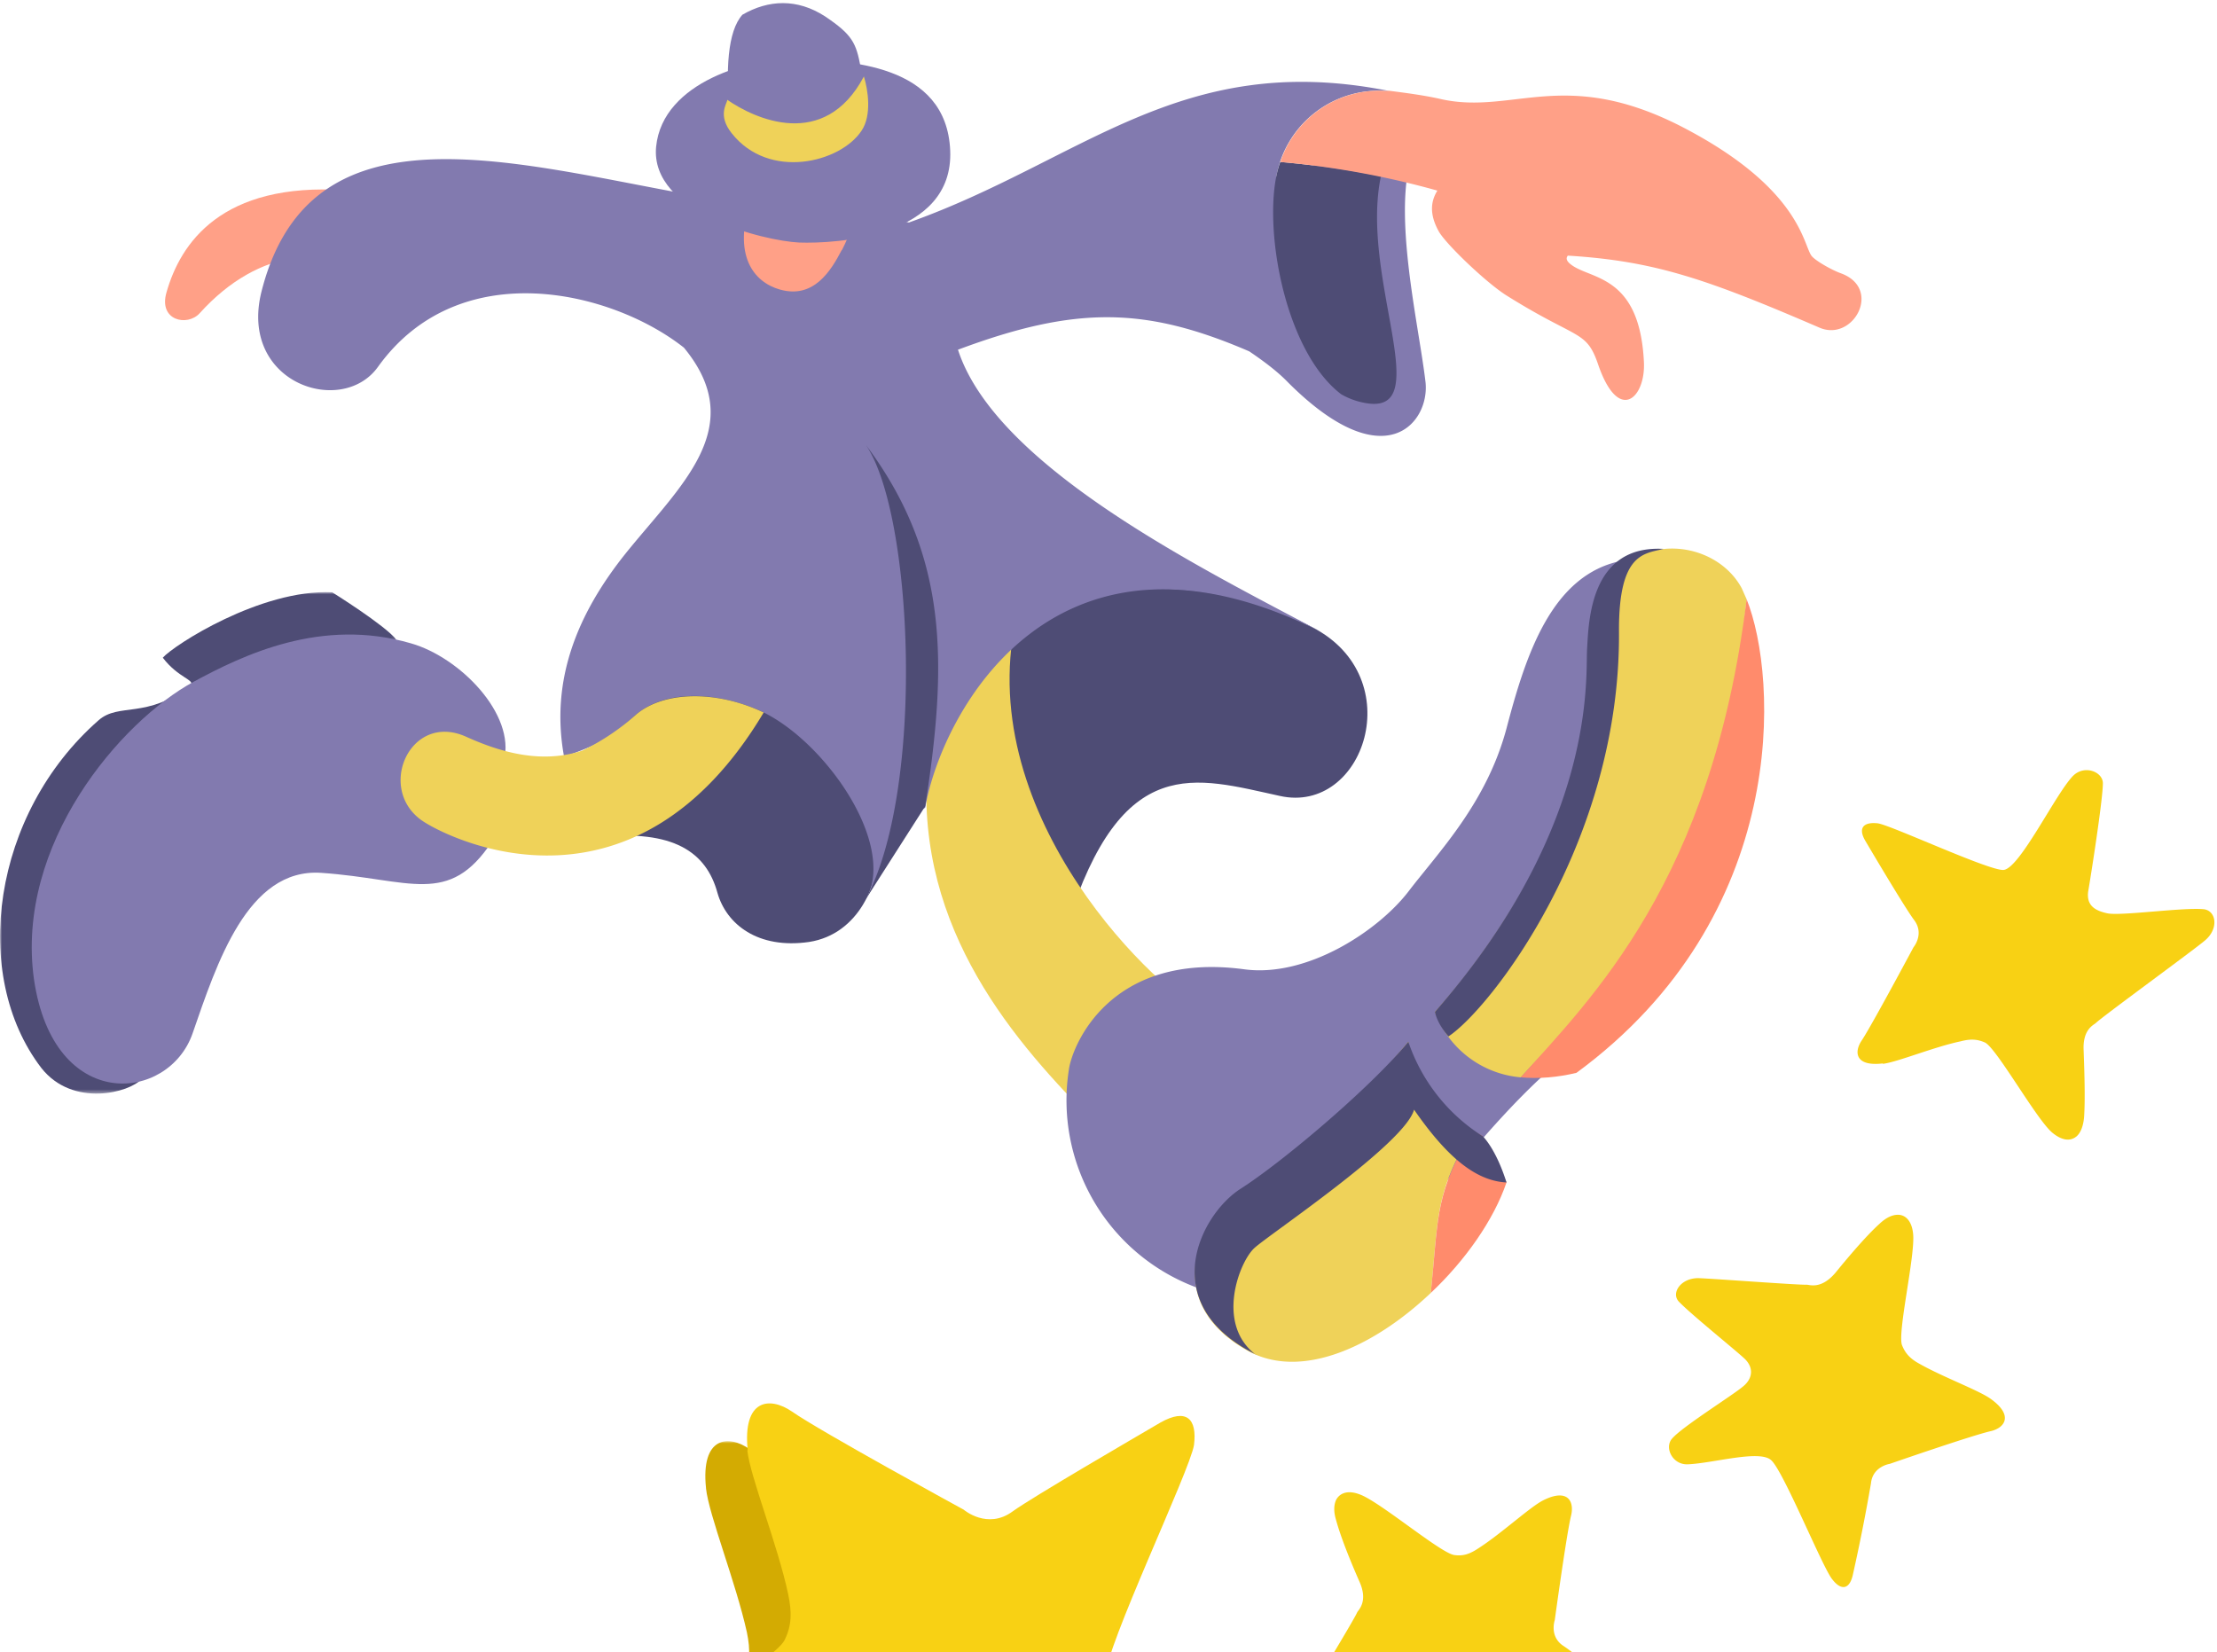 <svg viewBox="0 0 542 404" xmlns="http://www.w3.org/2000/svg" xmlns:xlink="http://www.w3.org/1999/xlink"><defs><path id="a" d="M.2.3H477v476.8H.2z"/><path id="b" d="M0 1h152v150.9H0z"/><path id="d" d="M0 1h96.9v122.6H0z"/></defs><g fill="none" fill-rule="evenodd"><g transform="translate(137.3 351.4)"><mask id="c" fill="#fff"><use xlink:href="#b"/></mask><path d="M35.3 12.4C34-.2 40.8-.8 46.1 3c7 4.9 42 24 42 24s5.9 5 12.1.4c5-3.6 29.8-18 36-21.7 6.4-3.6 9.1-.9 8.2 5.5-.9 6.3-21.6 49.5-21.6 56.8 0 7.2 18.4 18.4 26.6 26.6 5.1 5.1 1.8 13.5-3.6 13.5-7.3 0-33-7.2-39.3-8.1-5.8-1-9.9 2.2-9.9 8.5s1.4 30.7 1 38.8c-.4 5.5-8.7 6.8-14 .5-4-4.6-28-35.7-30.7-38.4-1-1-2.7-6.3-12.6-5.8-10.4.4-22.4.6-30.2 0-4-.4-6.9-1.6-8.5-3.5-2.4-2.7-2-6.7 1.7-11 6.3-7.2 38.3-24.7 41-30.2 1.8-3.6 1.9-6.8 1-11.2-2.7-12.2-9.3-28.7-10-35.2" fill="#D3AB02" mask="url(#c)"/></g><path d="M182.8 354.6c-1.3-12.6 5.4-13.2 10.8-9.5 7 4.9 42 24 42 24s5.8 5 12 .4c5-3.6 29.8-18 36.1-21.7 6.4-3.6 9-.9 8.2 5.5-1 6.3-21.7 49.5-21.7 56.7 0 7.3 18.5 18.5 26.6 26.6 5.2 5.2 1.8 13.6-3.6 13.6-7.2 0-33-7.2-39.2-8.1-5.9-1-10 2.2-10 8.5s1.4 30.7 1 38.8c-.3 5.5-8.6 6.8-14 .4-4-4.6-28-35.6-30.7-38.3-.9-1-2.7-6.3-12.6-5.8-10.3.4-22.3.6-30.2 0-4-.4-6.8-1.6-8.4-3.5-2.4-2.7-2-6.7 1.7-11 6.3-7.2 38.3-24.8 41-30.2 1.8-3.6 1.8-6.8.9-11.2-2.6-12.2-9.3-28.7-10-35.2" fill="#F8D114"/><path d="M251.4 231.2c3.6-3.3 7 3 9.5-5 13.4-42.5 31.3-36.1 52-31.6 20.6 4.6 31.8-28.9 8-41.2-29.4-15.2-73.5-17-90.5 32-3.7 10.4 8.6 57 21 45.8" fill="#4E4C75"/><path d="M227 184.3c-4.4 40.1 19 68.3 39.2 88.7 11 10.3 43.2-19.6 31.1-23.7-10.9-3.6-56.6-45.2-49.8-93l-9.5 7-11 21z" fill="#EFD259"/><g transform="translate(0 143.8)"><mask id="e" fill="#fff"><use xlink:href="#d"/></mask><path d="M96.9 12.6C94.2 9.1 81.2 1 81.2 1 63.7.2 42.4 14 39.8 17c3.8 5 8 5.4 6.8 6.8-10.8 8.3-17.5 4.1-22.5 8.5-26 22.8-31.4 62.3-14 85 7.7 9.8 21.7 6 24.5 2.7" fill="#4E4C75" mask="url(#e)"/></g><path d="M123.2 186c2.9-11.4-10.8-25.3-22.7-28.7-21.9-6.4-41 2.8-53.2 9.4-17.8 9.7-43.6 39.7-39 72.7 4.8 33 33 30.1 38.8 13.2 5.9-17 13.4-40.4 31.4-39.2 21.8 1.5 31.2 8.4 41.8-7.7" fill="#827AAF"/><path d="M214.1 208.3c-3-22.2-30-47.8-57.5-35.3-9 4-21 32.9-10.4 31.7 18.5-2 26.5 3.7 29.2 13.6 2.2 7.7 9.9 13.8 22.4 12 12.3-1.9 17.3-14.9 16.3-22" fill="#4E4C75"/><path d="M93.4 66.4c-12.9-6.1-29.7-6.3-44.6 10.2-3 3.3-10.1 1.8-8.1-5.1 3.4-12 13.4-27 43.7-25" fill="#FFA087" fill-rule="nonzero"/><path d="M348.5 93.4c-1.9-16.3-10.3-49.8 0-61.7L312 43.3a25.5 25.5 0 0127.7-21l-.8-.2c-50.5-9.8-74.5 17.3-116.7 32.3-5.5-1.3-13.7-2.3-25.1-3-51.5-3.1-119.1-36.2-133.2 20-5.5 22.3 19.7 30.6 28.5 18.3 19.9-27.7 57.2-18.6 74.8-4.7 16.1 19.5-1 33.8-14.4 50.5-11.3 14.2-18.4 30.4-14.9 49.5a79 79 0 0010.6-4.4 161.9 161.9 0 006.9-5.8c6.8-5.9 18.6-6 29.8-1.3 15.4 6.5 33.8 31.8 26.8 45.9 1-2 8.2-14.8 10.7-20 0-1 3.4-1.5 3.5-2 4.1-23.3 31.8-75.5 96.8-42.9-28-15-79.4-40-88.8-69 28.9-10.8 45.9-10.5 71.2.4 3.7 2.5 7 5 9.5 7.6 23.8 23.8 34.7 9.7 33.6-.1" fill="#827AAF"/><path d="M155.4 174.8a56.3 56.3 0 01-13 8.7c-10.2 3.4-20.3.3-28.5-3.4-13.9-6.2-22.3 13.5-10 21 7.7 4.8 51.5 25.5 82.8-26.9-11.6-5.5-24.5-5.3-31.3.6" fill="#EFD259"/><path d="M205.8 61.1c-2.7 5.2-6.9 12-15.1 9.7-6.4-1.8-11.8-8.3-7-22.3 2.7-7.9 10-14.4 16.8-12.3 6.7 2 13 10.2 5.3 25" fill="#FFA087" fill-rule="nonzero"/><path d="M194 14.4c-10-.2-32 5.4-33.6 21.5-1.5 16.2 26.4 23 35 23.4 8.8.3 37.8-1.2 36.9-22.5-.9-21.2-24.9-22.1-38.3-22.4" fill="#827AAF"/><path d="M178.5 29c-1.2-12-.6-21.4 3-25.4 6.4-3.7 13.4-4 20.2.4 6.7 4.5 7.6 6.5 8.7 12.4 1.2 5.8 3 10.6-.6 16.4-5.9 9.2-30 9.4-31.3-3.8" fill="#827AAF"/><path d="M211.2 18.7c1 3.2 2 9.5-.6 13.3-5.2 7.8-22.6 12.1-31.7.6-3.6-4.5-1.1-7.3-1.1-8.2 6.6 4.6 23.7 12.6 33.4-5.7" fill="#EFD259"/><path d="M211.5 220.1c14.7-26.7 11.8-94.3.2-111.3 20.3 27.1 19.9 53.5 14.5 88.3M337.6 43.1c-7.1-1.4-15.3-2.7-24.6-3.5-4.8 12.8.3 45.7 14.9 56.8a18 18 0 007.1 2.3c15.4 1.4-2.5-31.3 2.6-55.6" fill="#4E4C75"/><path d="M450 66.8c-2.2-.8-5.9-2.9-7-4.1-2.2-2.4-2.3-16.5-32-31.8-28.4-14.5-41-2.9-58.4-6.6-4.3-1-9-1.6-13.7-2.2l.8.2A25.5 25.5 0 00313 39.6a211.3 211.3 0 0138.4 7c-1.6 2.6-2 5.7.3 9.9 1.6 3 11.7 12.7 16.7 15.8 17.4 10.9 19.4 8.3 22.3 16.8 5 14.6 11.6 8.2 11.2-.5-1-21.5-13-20.2-17.8-23.9-1.2-.9-1.3-1.6-.8-2.2 21.2 1.3 33.9 5.7 61.5 17.6 8.3 3.6 15.5-9.6 5.2-13.3" fill="#FFA087" fill-rule="nonzero"/><path d="M377.3 366.8c6-3 7.6.3 6.8 3.7-1.1 4.4-4 25.6-4 25.6s-1.4 4 2.1 6.3c2.8 1.8 14.8 11.5 17.8 14s2.2 4.3-1.2 5c-3.3.8-29-1.3-32.7 0-3.6 1.4-5.8 13-8.3 18.6-1.6 3.5-6.5 3.5-7.5.7-1.4-3.6-2.7-18-3.4-21.3-.7-3-3-4.5-6.2-3.3-3.2 1.2-15.2 6.5-19.4 7.9-2.8.8-5-3-2.9-7 1.6-2.9 12.6-20.9 13.4-22.8.3-.6 2.7-2.6.6-7.4-2.3-5.2-4.7-11.2-5.8-15.3-.6-2-.5-3.7.1-4.9 1-1.7 3-2.3 5.8-1.2 4.9 1.8 19.9 14.5 23.1 14.8 2.2.3 3.8-.3 5.9-1.7 5.6-3.6 12.6-10.1 15.8-11.7M486.8 342.1c5.5 4 3.3 7-.1 7.8-4.5 1-24.7 8-24.7 8s-4.2.6-4.6 4.8a455 455 0 01-4.4 22.2c-.8 3.8-2.9 4-5 1.3-2.3-2.6-12-26.6-15-29.2-2.8-2.6-14 .7-20.2 1-3.9.3-6-4.1-4-6.3 2.5-2.9 14.7-10.5 17.3-12.7 2.5-2 2.7-4.8.2-7-2.5-2.3-12.8-10.6-15.8-13.7-2.1-2.1.4-5.9 4.8-5.8 3.3.1 24.4 1.7 26.4 1.6.7 0 3.5 1.2 7-2.9 3.5-4.3 7.7-9.2 10.8-12 1.6-1.5 3.1-2.2 4.5-2.2 1.9 0 3.4 1.6 3.7 4.6.6 5.2-3.9 24.3-2.7 27.3.8 2 2 3.3 4.2 4.5 5.8 3.3 14.8 6.6 17.6 8.7M460.3 260c-6.8.8-7.1-2.8-5.1-5.7 2.5-3.8 12.6-22.7 12.6-22.7s2.7-3.2.2-6.6c-2-2.6-9.9-15.9-11.9-19.3-2-3.3-.5-4.8 3-4.4 3.3.5 26.7 11.4 30.6 11.4 3.9 0 12.8-18.6 17.1-23 2.8-2.8 7.3-1 7.3 1.8 0 4-3 23.1-3.6 26.5-.4 3.2 1.4 4.6 4.7 5.3 3.3.7 18.4-1.5 23.6-1 3 .4 3.7 4.7.3 7.6-2.4 2.1-25.2 18.7-26.7 20.2-.5.5-3.3 1.5-3 6.8.2 5.6.4 12 .1 16.3-.2 2.1-.8 3.7-1.8 4.6-1.5 1.3-3.6 1.1-6-.9-3.9-3.3-13.5-20.5-16.4-22-2-.9-3.7-.9-6-.3-6.6 1.4-15.5 5.1-19 5.5" fill="#F8D114"/><path d="M261.3 261.6c.7-5.6 9.8-29.1 43-24.6 15.3 2 32.6-9.4 40-19 7.4-9.7 19.1-21.6 24-39.9 4.7-17.9 11-37.6 28.2-41 12.6-2.4 25.2-1.4 27.6 16.3 2.6 18.8 14.2 61.3-43.7 106.8-21.9 18.5-48.9 59-59.2 67.4-10.4 8.3-13.7-7.7-26.9-12.2a48.8 48.8 0 01-33-53.8" fill="#827AAF"/><path d="M425.8 143.8c-8.3-15.3-38.3-14.5-37 17.3 1.3 31.9-20.7 67.2-38 86.3a24.6 24.6 0 0021 16c17-19 47.6-42 55.2-116.9l-1.2-2.7M360.2 276.5c-8-5.2-15.3-16.5-15.9-21.8a196.2 196.2 0 01-41.5 37.6c-8.8 5-19.6 25.4 1.8 37.7 13.2 7.7 31.3-.7 45.2-13.9 1.8-17.5 1-23.2 8.3-36.5.5-1 1.3-2 2.1-3.1" fill="#EFD259"/><path d="M385.4 262.3c52.3-38.4 49.3-96.7 41.6-115.8-8.4 68.9-38.2 97.8-55.2 116.9 4.4.4 9 0 13.6-1.1M368.3 289.1c-4.2-10-5.1-8.5-5.8-11.3l-2.3-1.3c-.8 1.1-1.6 2.2-2 3.1-7.4 13.3-6.6 19-8.4 36.5 8.5-8 15.4-17.9 18.5-27" fill="#FF8B6C"/><path d="M307 331.2c-9.9-7.5-4-22.8-.3-26.1 3.6-3.3 36.8-25.5 39-33.8 7.5 10.8 14.6 17.4 22.6 17.8-2.6-8.3-5.8-11.3-5.8-11.3a44 44 0 01-18.2-23.1c-9.2 11.2-31 29.6-41.1 36-10 6.5-20.7 28.3 3.9 40.5M354.1 253.4c10.1-6.6 42.1-47.4 41.7-99-.1-19.3 6.2-19 10.9-20.2-18-1-18.3 17.8-18.7 24.5-.4 6.7 2.6 43.2-37.2 88.7.6 2.8 2.7 5.3 3.3 6" fill="#4E4C75"/></g></svg>